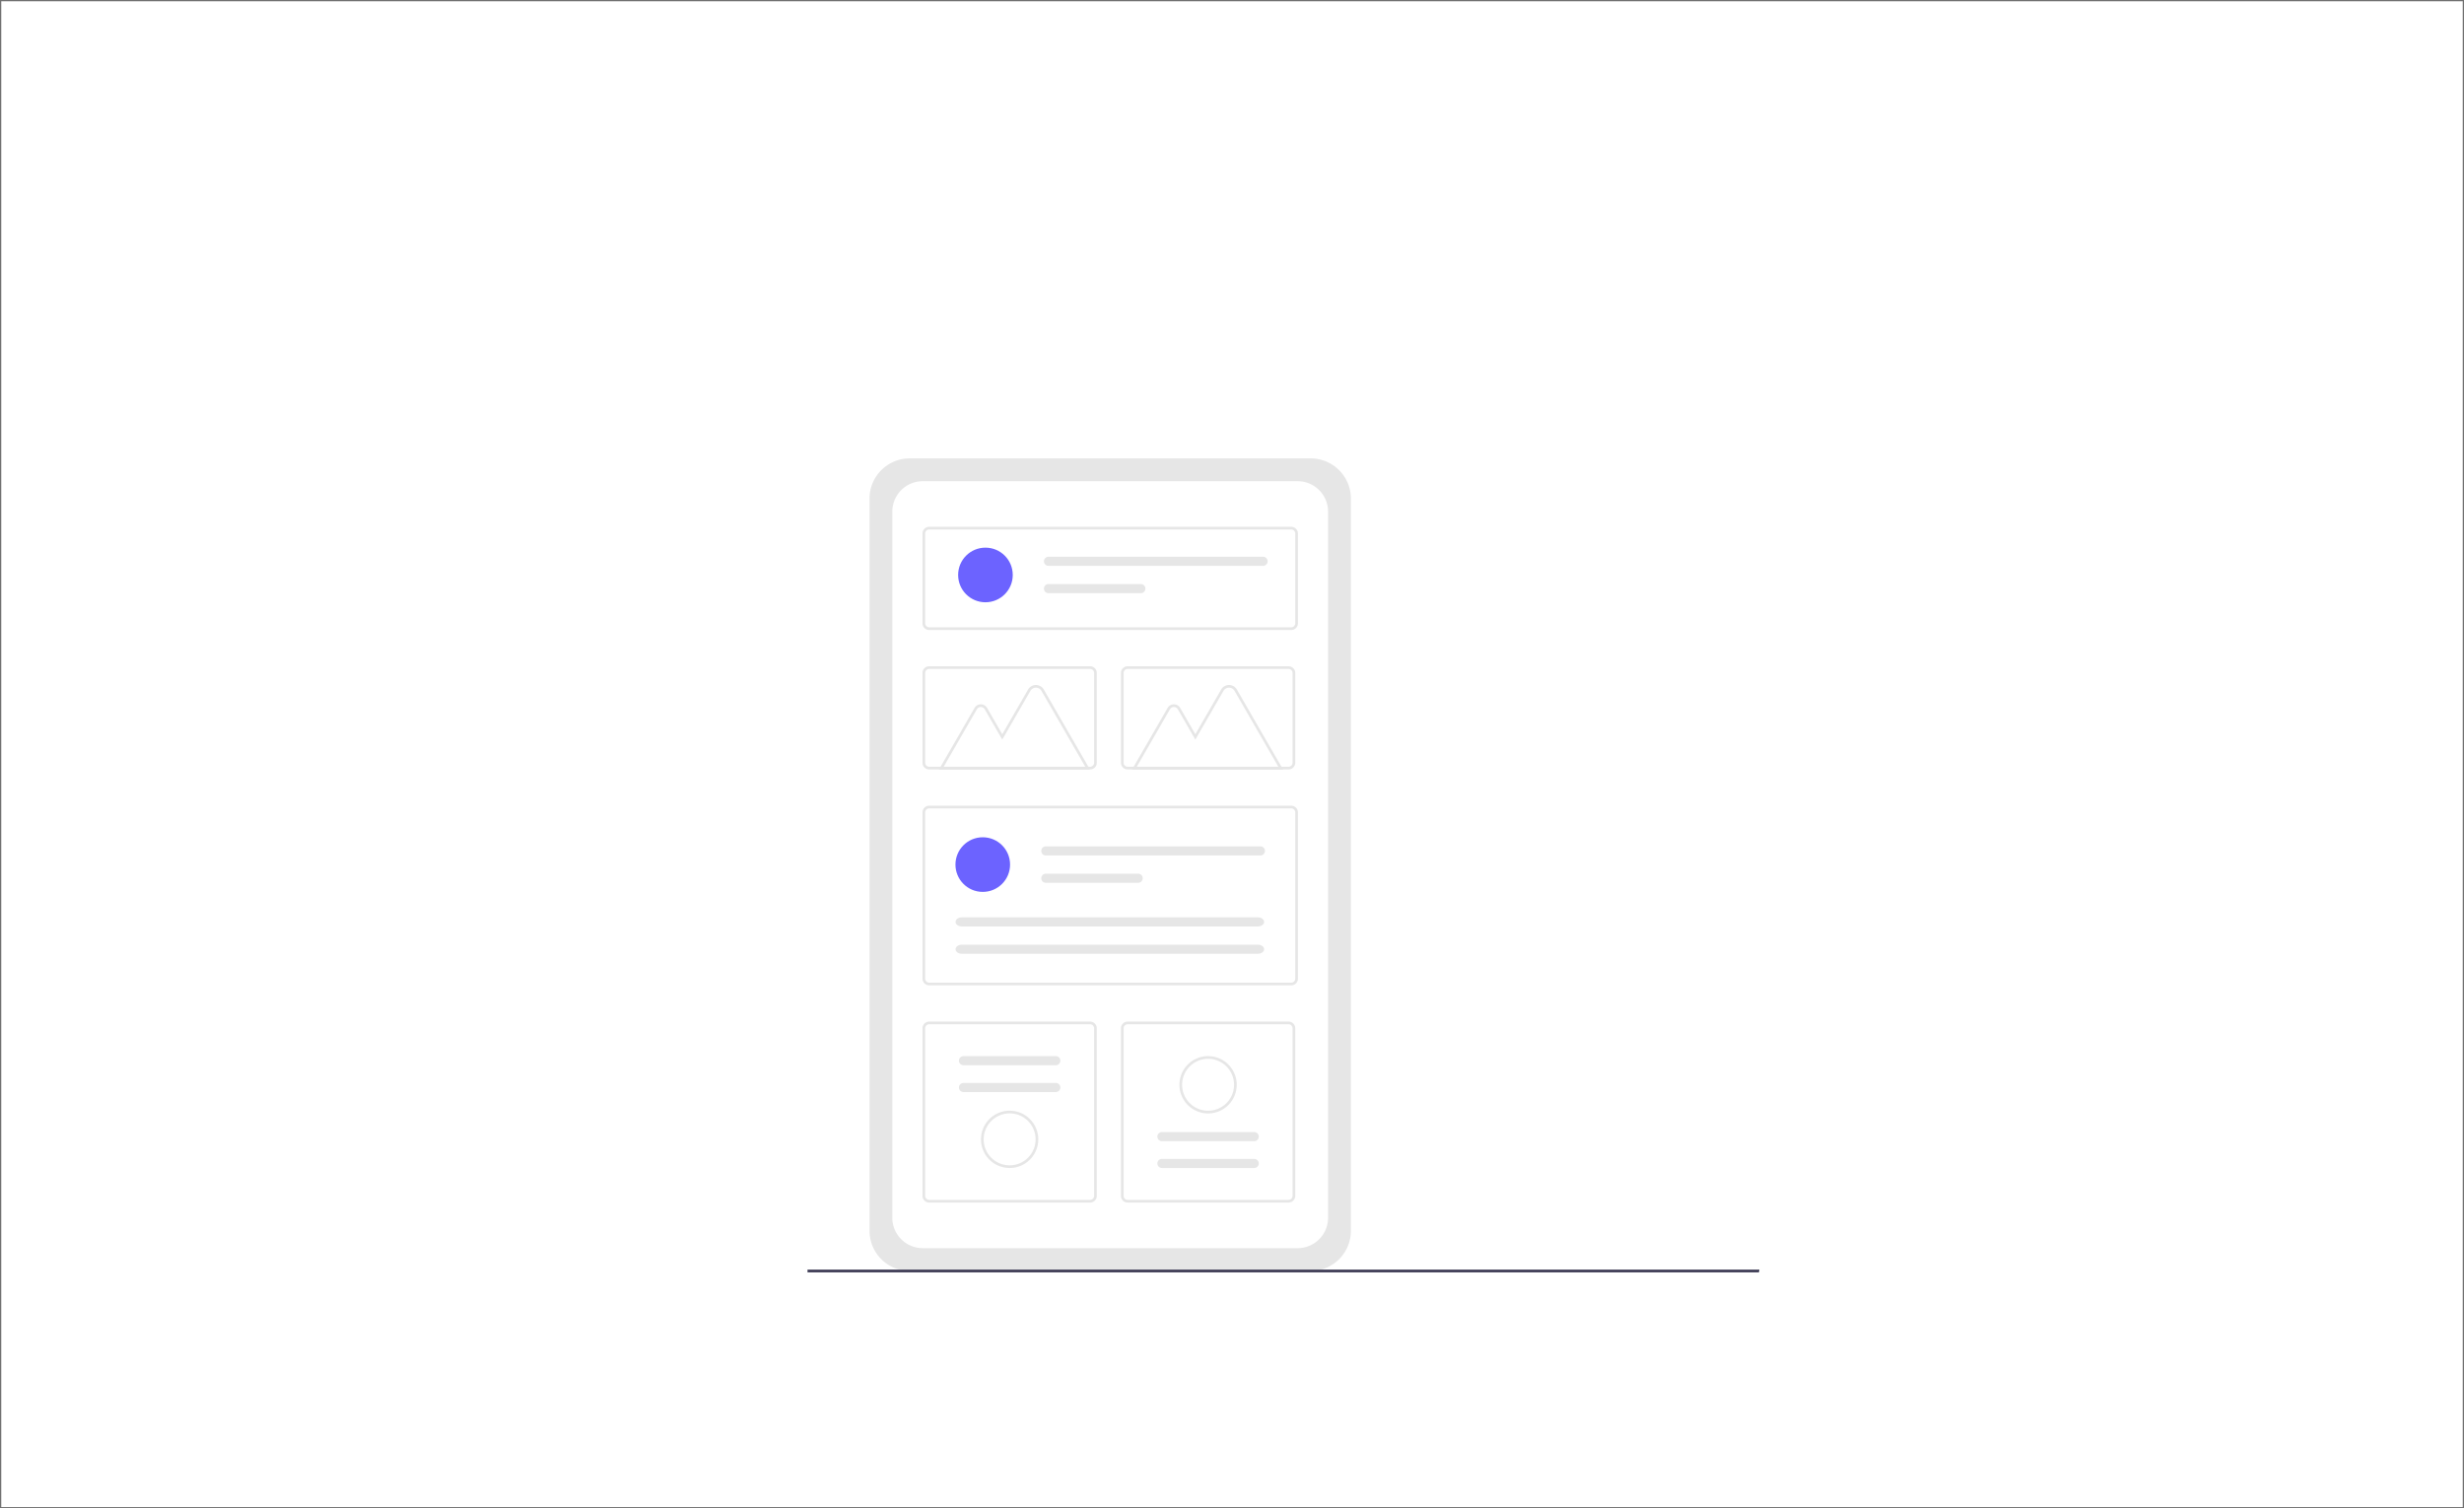 <svg xmlns="http://www.w3.org/2000/svg" width="1962" height="1201" viewBox="0 0 1962 1201">
  <g id="Group_19" data-name="Group 19" transform="translate(2549 -15207)">
    <g id="Rectangle_70" data-name="Rectangle 70" transform="translate(-2549 15207)" fill="#fff" stroke="#707070" stroke-width="1">
      <rect width="1962" height="1201" stroke="none"/>
      <rect x="0.5" y="0.5" width="1961" height="1200" fill="none"/>
    </g>
    <g id="undraw_app_wireframe_9ssu" transform="translate(-1906 15572)">
      <path id="Path_211" data-name="Path 211" d="M302.334,124.847a31.982,31.982,0,0,0-31.946,31.946V739.9a31.982,31.982,0,0,0,31.946,31.945h319.4A31.982,31.982,0,0,0,653.677,739.9V156.793a31.982,31.982,0,0,0-31.946-31.946Z" transform="translate(-221.018 -124.847)" fill="#e6e6e6"/>
      <path id="Path_212" data-name="Path 212" d="M312.775,143a24.264,24.264,0,0,0-24.237,24.237V729.46A24.264,24.264,0,0,0,312.775,753.7H611.29a24.264,24.264,0,0,0,24.237-24.237V167.234A24.264,24.264,0,0,0,611.29,143Z" transform="translate(-221.018 -124.847)" fill="#fff"/>
      <path id="Path_213" data-name="Path 213" d="M606.167,261.494H317.9a5.345,5.345,0,0,1-5.338-5.338V184.649a5.345,5.345,0,0,1,5.338-5.338H606.167a5.345,5.345,0,0,1,5.338,5.338v71.507a5.344,5.344,0,0,1-5.338,5.338ZM317.9,181.446a3.207,3.207,0,0,0-3.2,3.2v71.507a3.206,3.206,0,0,0,3.2,3.2H606.167a3.206,3.206,0,0,0,3.2-3.2V184.649a3.206,3.206,0,0,0-3.2-3.2Z" transform="translate(-221.018 -124.847)" fill="#e6e6e6"/>
      <path id="Path_214" data-name="Path 214" d="M606.167,544.423H317.9a5.345,5.345,0,0,1-5.338-5.338V406.722a5.345,5.345,0,0,1,5.338-5.338H606.167a5.345,5.345,0,0,1,5.338,5.338V539.085a5.345,5.345,0,0,1-5.338,5.338ZM317.9,403.519a3.207,3.207,0,0,0-3.2,3.2V539.085a3.206,3.206,0,0,0,3.2,3.2H606.167a3.207,3.207,0,0,0,3.2-3.2V406.722a3.206,3.206,0,0,0-3.2-3.2Z" transform="translate(-221.018 -124.847)" fill="#e6e6e6"/>
      <path id="Path_215" data-name="Path 215" d="M604.031,372.531H475.912a5.345,5.345,0,0,1-5.338-5.338V295.685a5.345,5.345,0,0,1,5.338-5.338H604.031a5.345,5.345,0,0,1,5.338,5.338v71.507A5.345,5.345,0,0,1,604.031,372.531ZM475.912,292.482a3.207,3.207,0,0,0-3.2,3.2v71.507a3.207,3.207,0,0,0,3.2,3.2H604.031a3.207,3.207,0,0,0,3.2-3.2V295.685a3.206,3.206,0,0,0-3.2-3.2Z" transform="translate(-221.018 -124.847)" fill="#e6e6e6"/>
      <path id="Path_216" data-name="Path 216" d="M446.018,717.384H317.9a5.344,5.344,0,0,1-5.338-5.338V578.614a5.345,5.345,0,0,1,5.338-5.338H446.018a5.345,5.345,0,0,1,5.338,5.338V712.045a5.345,5.345,0,0,1-5.338,5.338ZM317.9,575.411a3.206,3.206,0,0,0-3.2,3.2V712.045a3.206,3.206,0,0,0,3.2,3.2H446.018a3.206,3.206,0,0,0,3.2-3.2V578.614a3.206,3.206,0,0,0-3.2-3.2Z" transform="translate(-221.018 -124.847)" fill="#e6e6e6"/>
      <path id="Path_217" data-name="Path 217" d="M604.031,717.384H475.912a5.344,5.344,0,0,1-5.338-5.338V578.614a5.345,5.345,0,0,1,5.338-5.338H604.031a5.345,5.345,0,0,1,5.338,5.338V712.045a5.344,5.344,0,0,1-5.338,5.338ZM475.912,575.411a3.207,3.207,0,0,0-3.2,3.2V712.045a3.207,3.207,0,0,0,3.2,3.2H604.031a3.206,3.206,0,0,0,3.2-3.2V578.614a3.206,3.206,0,0,0-3.2-3.2Z" transform="translate(-221.018 -124.847)" fill="#e6e6e6"/>
      <circle id="Ellipse_88" data-name="Ellipse 88" cx="21.745" cy="21.745" r="21.745" transform="translate(117.791 301.68)" fill="#6c63ff"/>
      <path id="Path_218" data-name="Path 218" d="M410.776,433.776a3.624,3.624,0,0,0,0,7.248H581.632a3.624,3.624,0,0,0,0-7.248Z" transform="translate(-221.018 -124.847)" fill="#e6e6e6"/>
      <path id="Path_219" data-name="Path 219" d="M410.776,455.521a3.624,3.624,0,1,0,0,7.248H484.3a3.624,3.624,0,0,0,0-7.248Z" transform="translate(-221.018 -124.847)" fill="#e6e6e6"/>
      <path id="Path_220" data-name="Path 220" d="M343.875,490.286c-2.757,0-5,1.626-5,3.624s2.243,3.624,5,3.624H579.6c2.757,0,5-1.626,5-3.624s-2.243-3.624-5-3.624Z" transform="translate(-221.018 -124.847)" fill="#e6e6e6"/>
      <path id="Path_221" data-name="Path 221" d="M343.875,512.031c-2.757,0-5,1.626-5,3.624s2.243,3.624,5,3.624H579.6c2.757,0,5-1.626,5-3.624s-2.243-3.624-5-3.624Z" transform="translate(-221.018 -124.847)" fill="#e6e6e6"/>
      <circle id="Ellipse_89" data-name="Ellipse 89" cx="21.745" cy="21.745" r="21.745" transform="translate(119.926 71.066)" fill="#6c63ff"/>
      <path id="Path_222" data-name="Path 222" d="M412.911,203.162a3.624,3.624,0,1,0,0,7.248H583.768a3.624,3.624,0,0,0,0-7.248Z" transform="translate(-221.018 -124.847)" fill="#e6e6e6"/>
      <path id="Path_223" data-name="Path 223" d="M412.911,224.907a3.624,3.624,0,1,0,0,7.248h73.52a3.624,3.624,0,1,0,0-7.248Z" transform="translate(-221.018 -124.847)" fill="#e6e6e6"/>
      <path id="Path_224" data-name="Path 224" d="M445.9,372.544H325.718L354,323.553a5.776,5.776,0,0,1,10,0l12.083,20.928L396.633,308.9a7.231,7.231,0,0,1,12.525,0Zm-116.489-2.135H442.207l-34.9-60.444a5.1,5.1,0,0,0-8.826,0l-22.394,38.787-13.932-24.131a3.64,3.64,0,0,0-6.3,0Z" transform="translate(-221.018 -124.847)" fill="#e6e6e6"/>
      <path id="Path_225" data-name="Path 225" d="M599.647,372.544H479.46l28.284-48.99a5.776,5.776,0,0,1,10,0l12.083,20.928L550.376,308.9a7.231,7.231,0,0,1,12.525,0Zm-116.489-2.135h112.79l-34.9-60.444a5.1,5.1,0,0,0-8.826,0l-22.394,38.787L515.9,324.621a3.64,3.64,0,0,0-6.3,0Z" transform="translate(-221.018 -124.847)" fill="#e6e6e6"/>
      <path id="Path_226" data-name="Path 226" d="M446.018,372.531H317.9a5.345,5.345,0,0,1-5.338-5.338V295.685a5.345,5.345,0,0,1,5.338-5.338H446.018a5.345,5.345,0,0,1,5.338,5.338v71.507A5.345,5.345,0,0,1,446.018,372.531ZM317.9,292.482a3.206,3.206,0,0,0-3.2,3.2v71.507a3.206,3.206,0,0,0,3.2,3.2H446.018a3.207,3.207,0,0,0,3.2-3.2V295.685a3.206,3.206,0,0,0-3.2-3.2Z" transform="translate(-221.018 -124.847)" fill="#e6e6e6"/>
      <path id="Path_227" data-name="Path 227" d="M345.2,600.792a3.624,3.624,0,0,0,0,7.249h73.52a3.624,3.624,0,1,0,0-7.248Z" transform="translate(-221.018 -124.847)" fill="#e6e6e6"/>
      <path id="Path_228" data-name="Path 228" d="M345.2,622.145a3.624,3.624,0,1,0,0,7.248h73.52a3.624,3.624,0,1,0,0-7.248Z" transform="translate(-221.018 -124.847)" fill="#e6e6e6"/>
      <path id="Path_229" data-name="Path 229" d="M381.959,689.868a22.813,22.813,0,1,1,22.813-22.813A22.813,22.813,0,0,1,381.959,689.868Zm0-43.49a20.677,20.677,0,1,0,20.677,20.677,20.677,20.677,0,0,0-20.677-20.677Z" transform="translate(-221.018 -124.847)" fill="#e6e6e6"/>
      <path id="Path_230" data-name="Path 230" d="M576.732,689.868a3.624,3.624,0,1,0,0-7.248h-73.52a3.624,3.624,0,1,0,0,7.248Z" transform="translate(-221.018 -124.847)" fill="#e6e6e6"/>
      <path id="Path_231" data-name="Path 231" d="M576.732,668.515a3.624,3.624,0,0,0,0-7.248h-73.52a3.624,3.624,0,1,0,0,7.248Z" transform="translate(-221.018 -124.847)" fill="#e6e6e6"/>
      <path id="Path_232" data-name="Path 232" d="M539.971,600.792A22.813,22.813,0,1,1,517.159,623.6a22.813,22.813,0,0,1,22.813-22.813Zm0,43.49A20.678,20.678,0,1,0,519.294,623.6a20.678,20.678,0,0,0,20.677,20.678Z" transform="translate(-221.018 -124.847)" fill="#e6e6e6"/>
      <path id="Path_233" data-name="Path 233" d="M757.569,648.109H0v-2.181H757.964Z" fill="#3f3d56"/>
    </g>
  </g>
</svg>
